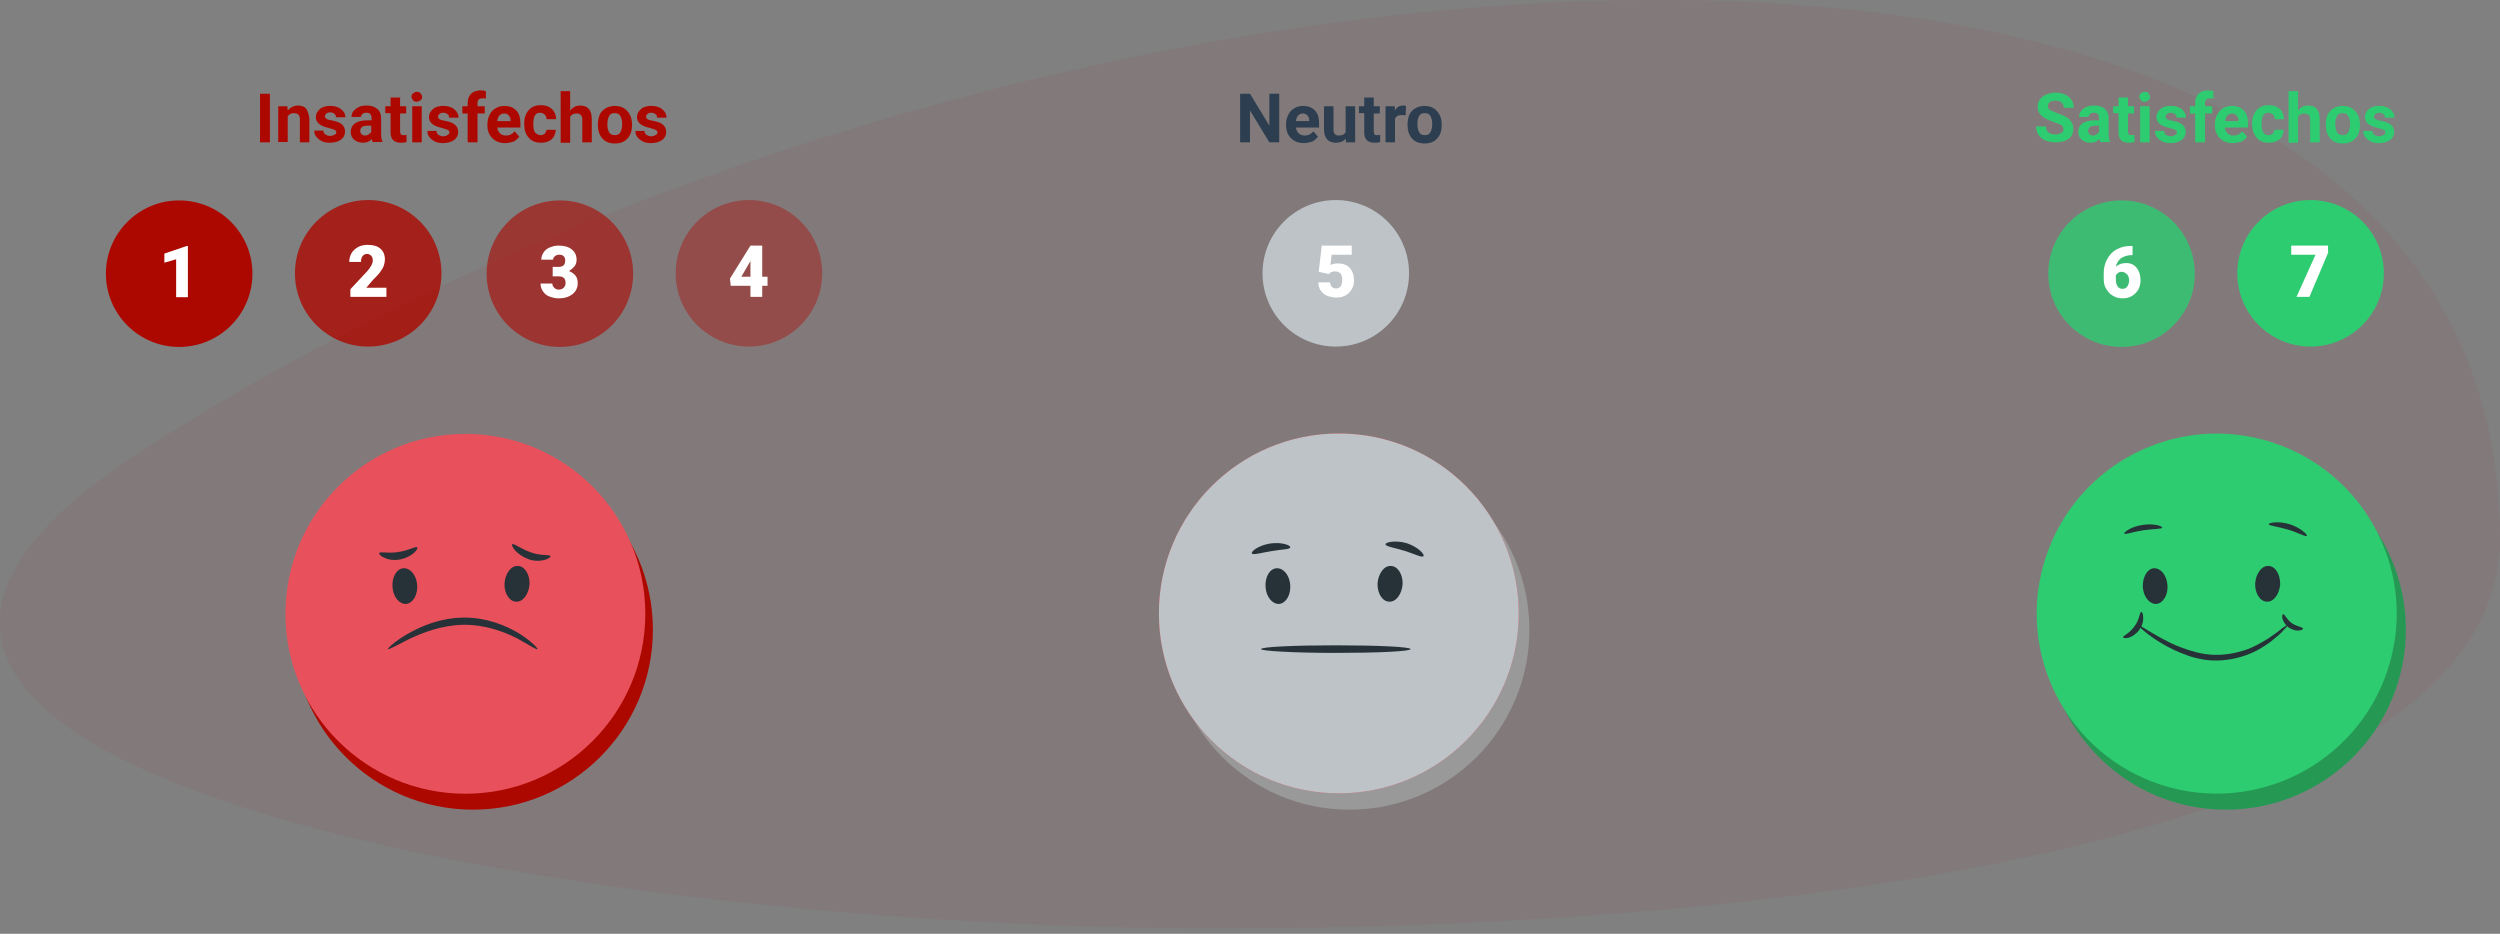 <?xml version="1.0" encoding="utf-8"?>
<!-- Generator: Adobe Illustrator 23.0.1, SVG Export Plug-In . SVG Version: 6.00 Build 0)  -->
<svg version="1.1" id="Capa_1" xmlns="http://www.w3.org/2000/svg" xmlns:xlink="http://www.w3.org/1999/xlink" x="0px" y="0px"
	 viewBox="0 0 658.6 246" style="enable-background:new 0 0 658.6 246;" xml:space="preserve">
<rect x="0" y="0" width="658.6" height="246" fill="#808080" stroke="none"/>
<style type="text/css">
	.st0{opacity:5.000000e-02;fill:#AD0800;enable-background:new    ;}
	.st1{fill:#AD0800;}
	.st2{fill:#999999;}
	.st3{fill:#259954;}
	.st4{fill:none;}
	.st5{enable-background:new    ;}
	.st6{fill:#2ECC71;}
	.st7{fill:#263238;}
	.st8{opacity:0.8;fill:#2ECC71;enable-background:new    ;}
	.st9{fill:#FFFFFF;}
	.st10{fill:#E8505B;}
	.st11{opacity:0;fill:#AD0800;}
	.st12{opacity:0.8;fill:#AD0800;enable-background:new    ;}
	.st13{opacity:0.6;fill:#AD0800;enable-background:new    ;}
	.st14{opacity:0.4;fill:#AD0800;enable-background:new    ;}
	.st15{fill:#2C3E50;}
	.st16{fill:#BDC3C7;}
</style>
<path class="st0" d="M37.3,118.8C-96.3,205,158.9,244.6,320.4,244.6c158.7,0,338.2-25.2,338.2-102.7
	C658.5-57.7,266.6-29.2,37.3,118.8z"/>
<g>
	<circle class="st1" cx="124.6" cy="165.9" r="47.4"/>
	<circle class="st2" cx="355.5" cy="165.9" r="47.4"/>
	<circle class="st3" cx="586.4" cy="165.9" r="47.4"/>
	<g>
		<rect x="508.8" y="24" class="st4" width="150" height="26.3"/>
		<g class="st5">
			<path class="st6" d="M543.6,34.1c0-0.5-0.2-0.9-0.5-1.1s-1-0.5-1.9-0.8s-1.6-0.6-2.2-0.9c-1.5-0.8-2.2-1.8-2.2-3.2
				c0-0.7,0.2-1.3,0.6-1.9c0.4-0.5,0.9-1,1.7-1.3s1.5-0.5,2.5-0.5c0.9,0,1.7,0.2,2.4,0.5c0.7,0.3,1.3,0.8,1.7,1.4s0.6,1.3,0.6,2.1
				h-2.6c0-0.6-0.2-1-0.6-1.4c-0.4-0.3-0.9-0.5-1.6-0.5c-0.6,0-1.1,0.1-1.5,0.4c-0.4,0.3-0.5,0.6-0.5,1.1c0,0.4,0.2,0.8,0.6,1
				s1,0.5,1.8,0.8c1.5,0.5,2.6,1,3.3,1.7s1,1.5,1,2.5c0,1.1-0.4,2-1.3,2.6c-0.8,0.6-2,0.9-3.4,0.9c-1,0-1.9-0.2-2.7-0.5
				c-0.8-0.4-1.4-0.9-1.8-1.5s-0.6-1.4-0.6-2.2h2.6c0,1.4,0.8,2.1,2.5,2.1c0.6,0,1.1-0.1,1.5-0.4C543.4,35,543.6,34.6,543.6,34.1z"
				/>
			<path class="st6" d="M553.4,37.5c-0.1-0.2-0.2-0.5-0.3-0.9c-0.6,0.7-1.4,1-2.4,1c-0.9,0-1.7-0.3-2.3-0.8s-0.9-1.2-0.9-2
				c0-1,0.4-1.8,1.1-2.3s1.8-0.8,3.2-0.8h1.2v-0.5c0-0.4-0.1-0.8-0.3-1.1s-0.6-0.4-1.1-0.4c-0.4,0-0.8,0.1-1,0.3s-0.4,0.5-0.4,0.8
				h-2.5c0-0.6,0.2-1.1,0.5-1.5s0.8-0.8,1.4-1.1s1.3-0.4,2.1-0.4c1.2,0,2.1,0.3,2.8,0.9c0.7,0.6,1,1.4,1,2.5v4.1
				c0,0.9,0.1,1.6,0.4,2v0.1H553.4z M551.3,35.7c0.4,0,0.7-0.1,1-0.3c0.3-0.2,0.6-0.4,0.7-0.7v-1.6h-0.9c-1.3,0-1.9,0.4-2,1.3l0,0.1
				c0,0.3,0.1,0.6,0.3,0.8S550.9,35.7,551.3,35.7z"/>
			<path class="st6" d="M560.6,25.7V28h1.6v1.9h-1.6v4.7c0,0.4,0.1,0.6,0.2,0.8s0.4,0.2,0.8,0.2c0.3,0,0.5,0,0.7-0.1v1.9
				c-0.5,0.2-1,0.2-1.5,0.2c-1.8,0-2.7-0.9-2.7-2.7v-5.1h-1.4V28h1.4v-2.3H560.6z"/>
			<path class="st6" d="M563.6,25.5c0-0.4,0.1-0.7,0.4-0.9s0.6-0.4,1-0.4c0.4,0,0.8,0.1,1,0.4s0.4,0.6,0.4,0.9
				c0,0.4-0.1,0.7-0.4,0.9s-0.6,0.4-1,0.4s-0.8-0.1-1-0.4S563.6,25.9,563.6,25.5z M566.3,37.5h-2.5V28h2.5V37.5z"/>
			<path class="st6" d="M573.5,34.9c0-0.3-0.2-0.6-0.5-0.7s-0.8-0.3-1.5-0.5c-2.3-0.5-3.4-1.4-3.4-2.9c0-0.8,0.4-1.5,1.1-2.1
				c0.7-0.6,1.6-0.8,2.7-0.8c1.2,0,2.2,0.3,2.9,0.9s1.1,1.3,1.1,2.2h-2.5c0-0.4-0.1-0.7-0.4-0.9c-0.2-0.2-0.6-0.4-1.1-0.4
				c-0.4,0-0.8,0.1-1,0.3s-0.4,0.4-0.4,0.7c0,0.3,0.1,0.5,0.4,0.7c0.3,0.2,0.7,0.3,1.3,0.4s1.2,0.3,1.6,0.4c1.3,0.5,2,1.3,2,2.6
				c0,0.9-0.4,1.6-1.1,2.1c-0.7,0.5-1.7,0.8-2.9,0.8c-0.8,0-1.5-0.1-2.1-0.4c-0.6-0.3-1.1-0.7-1.5-1.2c-0.4-0.5-0.5-1-0.5-1.6h2.4
				c0,0.5,0.2,0.8,0.5,1s0.7,0.4,1.2,0.4c0.5,0,0.9-0.1,1.1-0.3C573.4,35.4,573.5,35.2,573.5,34.9z"/>
			<path class="st6" d="M578.3,37.5v-7.6h-1.4V28h1.4v-0.8c0-1.1,0.3-1.9,0.9-2.5c0.6-0.6,1.5-0.9,2.6-0.9c0.4,0,0.8,0.1,1.3,0.2
				l0,2c-0.2-0.1-0.5-0.1-0.8-0.1c-1,0-1.4,0.4-1.4,1.3V28h1.9v1.9h-1.9v7.6H578.3z"/>
			<path class="st6" d="M588.2,37.7c-1.4,0-2.5-0.4-3.4-1.3s-1.3-2-1.3-3.4v-0.2c0-1,0.2-1.8,0.6-2.6s0.9-1.3,1.6-1.7
				s1.4-0.6,2.3-0.6c1.3,0,2.3,0.4,3.1,1.2s1.1,2,1.1,3.5v1h-6.1c0.1,0.6,0.3,1.1,0.7,1.5s0.9,0.6,1.6,0.6c1,0,1.7-0.4,2.3-1.1
				L592,36c-0.4,0.5-0.9,1-1.5,1.3C589.8,37.5,589,37.7,588.2,37.7z M588,29.9c-0.5,0-0.9,0.2-1.2,0.5c-0.3,0.3-0.5,0.8-0.6,1.5h3.5
				v-0.2c0-0.6-0.2-1-0.5-1.3C588.9,30,588.5,29.9,588,29.9z"/>
			<path class="st6" d="M597.6,35.6c0.5,0,0.8-0.1,1.1-0.4s0.4-0.6,0.5-1h2.4c0,0.6-0.2,1.2-0.5,1.8c-0.3,0.5-0.8,1-1.4,1.2
				c-0.6,0.3-1.3,0.4-2,0.4c-1.4,0-2.4-0.4-3.2-1.3c-0.8-0.9-1.2-2.1-1.2-3.6v-0.2c0-1.5,0.4-2.6,1.2-3.5s1.8-1.3,3.2-1.3
				c1.2,0,2.1,0.3,2.9,1c0.7,0.7,1.1,1.6,1.1,2.7h-2.4c0-0.5-0.2-0.9-0.5-1.2s-0.7-0.5-1.2-0.5c-0.6,0-1,0.2-1.3,0.6
				c-0.3,0.4-0.5,1.1-0.5,2.1v0.3c0,1,0.1,1.7,0.4,2.1S596.9,35.6,597.6,35.6z"/>
			<path class="st6" d="M605.5,29c0.7-0.8,1.5-1.2,2.5-1.2c2.1,0,3.1,1.2,3.1,3.6v6.1h-2.5v-6c0-0.5-0.1-0.9-0.4-1.2
				s-0.6-0.4-1.2-0.4c-0.7,0-1.3,0.3-1.6,0.9v6.8h-2.5V24h2.5V29z"/>
			<path class="st6" d="M612.7,32.7c0-0.9,0.2-1.8,0.5-2.5s0.9-1.3,1.6-1.7s1.5-0.6,2.4-0.6c1.3,0,2.3,0.4,3.1,1.2s1.3,1.9,1.4,3.2
				l0,0.7c0,1.5-0.4,2.6-1.2,3.5s-1.9,1.3-3.3,1.3s-2.5-0.4-3.3-1.3s-1.2-2.1-1.2-3.6V32.7z M615.2,32.8c0,0.9,0.2,1.6,0.5,2.1
				c0.3,0.5,0.8,0.7,1.5,0.7c0.6,0,1.1-0.2,1.4-0.7c0.3-0.5,0.5-1.2,0.5-2.3c0-0.9-0.2-1.6-0.5-2.1s-0.8-0.7-1.5-0.7
				c-0.6,0-1.1,0.2-1.4,0.7C615.4,31.1,615.2,31.8,615.2,32.8z"/>
			<path class="st6" d="M628.4,34.9c0-0.3-0.2-0.6-0.5-0.7s-0.8-0.3-1.5-0.5c-2.3-0.5-3.4-1.4-3.4-2.9c0-0.8,0.4-1.5,1.1-2.1
				c0.7-0.6,1.6-0.8,2.7-0.8c1.2,0,2.2,0.3,2.9,0.9s1.1,1.3,1.1,2.2h-2.5c0-0.4-0.1-0.7-0.4-0.9c-0.2-0.2-0.6-0.4-1.1-0.4
				c-0.4,0-0.8,0.1-1,0.3s-0.4,0.4-0.4,0.7c0,0.3,0.1,0.5,0.4,0.7c0.3,0.2,0.7,0.3,1.3,0.4s1.2,0.3,1.6,0.4c1.3,0.5,2,1.3,2,2.6
				c0,0.9-0.4,1.6-1.1,2.1c-0.7,0.5-1.7,0.8-2.9,0.8c-0.8,0-1.5-0.1-2.1-0.4c-0.6-0.3-1.1-0.7-1.5-1.2c-0.4-0.5-0.5-1-0.5-1.6h2.4
				c0,0.5,0.2,0.8,0.5,1s0.7,0.4,1.2,0.4c0.5,0,0.9-0.1,1.1-0.3C628.3,35.4,628.4,35.2,628.4,34.9z"/>
		</g>
		<g>
			<g>
				<g>
					
						<ellipse transform="matrix(0.307 -0.952 0.952 0.307 250.835 667.688)" class="st6" cx="583.7" cy="161.7" rx="47.4" ry="47.4"/>
					<g>
						<path class="st7" d="M567.4,149.7c1.8-0.1,3.4,1.8,3.6,4.4c0.2,2.6-1.1,4.8-2.9,5c-1.8,0.1-3.4-1.8-3.6-4.4
							C564.4,152,565.7,149.8,567.4,149.7z"/>
					</g>
					<g>
						<path class="st7" d="M597.6,149.1c-1.8-0.1-3.3,2-3.5,4.6c-0.1,2.6,1.3,4.8,3.1,4.8c1.8,0.1,3.3-2,3.5-4.6
							C600.7,151.3,599.4,149.1,597.6,149.1z"/>
					</g>
					<g>
						<path class="st7" d="M602.7,164.6c0.1,0.1-0.3,0.6-1.1,1.4c-0.7,0.9-2,1.9-3.6,3.2c-1.7,1.2-3.7,2.5-6.3,3.4
							c-2.5,0.9-5.5,1.5-8.7,1.4s-6.1-1-8.5-2c-2.5-1-4.6-2.2-6.3-3.3c-3.4-2.2-5.1-4-5-4.1c0.1-0.2,2.2,1.3,5.6,3.2
							c1.7,0.9,3.8,2.1,6.2,2.9c2.4,0.9,5.2,1.7,8.1,1.8c2.9,0.1,5.7-0.4,8.2-1.2s4.4-2,6.1-3c1.6-1.1,2.9-2,3.8-2.8
							C602.1,164.9,602.7,164.5,602.7,164.6z"/>
					</g>
					<g>
						<path class="st7" d="M569.6,139c-0.1,0.4-2.3,0.3-5,0.7s-4.8,1.2-5,0.9s1.8-1.9,4.8-2.3C567.3,137.8,569.7,138.6,569.6,139z"
							/>
					</g>
					<g>
						<path class="st7" d="M607.7,141.2c-0.3,0.3-2.3-0.9-5-1.7s-5-1-5-1.4c-0.1-0.4,2.5-0.9,5.5,0
							C606.2,139.1,608,140.9,607.7,141.2z"/>
					</g>
				</g>
				<g>
					<path class="st7" d="M564.1,161.2c0.2,0,0.5,0.5,0.5,1.4c0.1,0.9-0.2,2.2-1,3.3s-1.9,1.8-2.8,2.1c-0.9,0.2-1.4,0.1-1.5-0.1
						c-0.1-0.4,1.7-1,3-2.9C563.7,163.2,563.6,161.3,564.1,161.2z"/>
				</g>
				<g>
					<path class="st7" d="M606.7,165.6c0,0.2-0.4,0.5-1.1,0.5c-0.7,0.1-1.8-0.2-2.7-0.8c-0.9-0.7-1.4-1.6-1.6-2.3
						c-0.2-0.7,0-1.2,0.2-1.2c0.4,0,0.9,1.4,2.3,2.4C605.2,165.1,606.7,165.2,606.7,165.6z"/>
				</g>
			</g>
		</g>
		<circle class="st8" cx="558.9" cy="72.1" r="19.3"/>
		<rect x="545.5" y="64.1" class="st4" width="26.8" height="22.3"/>
		<g class="st5">
			<path class="st9" d="M561.8,64.7v2.5h-0.1c-1.2,0-2.1,0.3-2.9,0.8c-0.8,0.6-1.2,1.3-1.4,2.3c0.7-0.7,1.6-1,2.7-1
				c1.2,0,2.1,0.4,2.8,1.3c0.7,0.9,1,2,1,3.3c0,0.9-0.2,1.6-0.6,2.4c-0.4,0.7-1,1.3-1.7,1.7s-1.5,0.6-2.4,0.6c-1,0-1.8-0.2-2.6-0.7
				c-0.8-0.4-1.3-1.1-1.8-1.9s-0.6-1.7-0.6-2.8V72c0-1.4,0.3-2.6,0.9-3.7c0.6-1.1,1.4-2,2.5-2.6s2.3-0.9,3.7-0.9H561.8z M559,71.6
				c-0.4,0-0.8,0.1-1,0.3c-0.3,0.2-0.5,0.4-0.6,0.7v0.9c0,1.7,0.6,2.6,1.8,2.6c0.5,0,0.9-0.2,1.2-0.6s0.5-1,0.5-1.6
				c0-0.7-0.2-1.2-0.5-1.6C559.9,71.9,559.5,71.6,559,71.6z"/>
		</g>
		<circle class="st6" cx="608.7" cy="72" r="19.3"/>
		<rect x="595.2" y="64" class="st4" width="26.8" height="22.3"/>
		<g class="st5">
			<path class="st9" d="M613.4,66.4l-5,11.8H605l5-11.1h-6.4v-2.4h9.7V66.4z"/>
		</g>
	</g>
	<g>
		<rect x="46.8" y="24" class="st4" width="150" height="26.3"/>
		<g class="st5">
			<path class="st1" d="M71.1,37.5h-2.6V24.7h2.6V37.5z"/>
			<path class="st1" d="M75.7,28l0.1,1.1c0.7-0.8,1.6-1.3,2.7-1.3c1,0,1.8,0.3,2.2,0.9s0.7,1.5,0.8,2.7v6.1H79v-6.1
				c0-0.5-0.1-0.9-0.4-1.2c-0.2-0.2-0.6-0.4-1.2-0.4c-0.7,0-1.3,0.3-1.6,0.9v6.7h-2.5V28H75.7z"/>
			<path class="st1" d="M88.6,34.9c0-0.3-0.2-0.6-0.5-0.7s-0.8-0.3-1.5-0.5c-2.3-0.5-3.4-1.4-3.4-2.9c0-0.8,0.4-1.5,1.1-2.1
				c0.7-0.6,1.6-0.8,2.7-0.8c1.2,0,2.2,0.3,2.9,0.9S91,30,91,30.9h-2.5c0-0.4-0.1-0.7-0.4-0.9c-0.2-0.2-0.6-0.4-1.1-0.4
				c-0.4,0-0.8,0.1-1,0.3s-0.4,0.4-0.4,0.7c0,0.3,0.1,0.5,0.4,0.7c0.3,0.2,0.7,0.3,1.3,0.4s1.2,0.3,1.6,0.4c1.3,0.5,2,1.3,2,2.6
				c0,0.9-0.4,1.6-1.1,2.1c-0.7,0.5-1.7,0.8-2.9,0.8c-0.8,0-1.5-0.1-2.1-0.4c-0.6-0.3-1.1-0.7-1.5-1.2c-0.4-0.5-0.5-1-0.5-1.6h2.4
				c0,0.5,0.2,0.8,0.5,1s0.7,0.4,1.2,0.4c0.5,0,0.9-0.1,1.1-0.3C88.5,35.4,88.6,35.2,88.6,34.9z"/>
			<path class="st1" d="M98.2,37.5C98.1,37.3,98,37,98,36.6c-0.6,0.7-1.4,1-2.4,1c-0.9,0-1.7-0.3-2.3-0.8s-0.9-1.2-0.9-2
				c0-1,0.4-1.8,1.1-2.3s1.8-0.8,3.2-0.8h1.2v-0.5c0-0.4-0.1-0.8-0.3-1.1s-0.6-0.4-1.1-0.4c-0.4,0-0.8,0.1-1,0.3s-0.4,0.5-0.4,0.8
				h-2.5c0-0.6,0.2-1.1,0.5-1.5s0.8-0.8,1.4-1.1s1.3-0.4,2.1-0.4c1.2,0,2.1,0.3,2.8,0.9c0.7,0.6,1,1.4,1,2.5v4.1
				c0,0.9,0.1,1.6,0.4,2v0.1H98.2z M96.1,35.7c0.4,0,0.7-0.1,1-0.3c0.3-0.2,0.6-0.4,0.7-0.7v-1.6h-0.9c-1.3,0-1.9,0.4-2,1.3l0,0.1
				c0,0.3,0.1,0.6,0.3,0.8S95.7,35.7,96.1,35.7z"/>
			<path class="st1" d="M105.4,25.7V28h1.6v1.9h-1.6v4.7c0,0.4,0.1,0.6,0.2,0.8s0.4,0.2,0.8,0.2c0.3,0,0.5,0,0.7-0.1v1.9
				c-0.5,0.2-1,0.2-1.5,0.2c-1.8,0-2.7-0.9-2.7-2.7v-5.1h-1.4V28h1.4v-2.3H105.4z"/>
			<path class="st1" d="M108.4,25.5c0-0.4,0.1-0.7,0.4-0.9s0.6-0.4,1-0.4c0.4,0,0.8,0.1,1,0.4s0.4,0.6,0.4,0.9
				c0,0.4-0.1,0.7-0.4,0.9s-0.6,0.4-1,0.4s-0.8-0.1-1-0.4S108.4,25.9,108.4,25.5z M111.1,37.5h-2.5V28h2.5V37.5z"/>
			<path class="st1" d="M118.4,34.9c0-0.3-0.2-0.6-0.5-0.7s-0.8-0.3-1.5-0.5c-2.3-0.5-3.4-1.4-3.4-2.9c0-0.8,0.4-1.5,1.1-2.1
				c0.7-0.6,1.6-0.8,2.7-0.8c1.2,0,2.2,0.3,2.9,0.9s1.1,1.3,1.1,2.2h-2.5c0-0.4-0.1-0.7-0.4-0.9c-0.2-0.2-0.6-0.4-1.1-0.4
				c-0.4,0-0.8,0.1-1,0.3s-0.4,0.4-0.4,0.7c0,0.3,0.1,0.5,0.4,0.7c0.3,0.2,0.7,0.3,1.3,0.4s1.2,0.3,1.6,0.4c1.3,0.5,2,1.3,2,2.6
				c0,0.9-0.4,1.6-1.1,2.1c-0.7,0.5-1.7,0.8-2.9,0.8c-0.8,0-1.5-0.1-2.1-0.4c-0.6-0.3-1.1-0.7-1.5-1.2c-0.4-0.5-0.5-1-0.5-1.6h2.4
				c0,0.5,0.2,0.8,0.5,1s0.7,0.4,1.2,0.4c0.5,0,0.9-0.1,1.1-0.3C118.2,35.4,118.4,35.2,118.4,34.9z"/>
			<path class="st1" d="M123.2,37.5v-7.6h-1.4V28h1.4v-0.8c0-1.1,0.3-1.9,0.9-2.5c0.6-0.6,1.5-0.9,2.6-0.9c0.4,0,0.8,0.1,1.3,0.2
				l0,2c-0.2-0.1-0.5-0.1-0.8-0.1c-1,0-1.4,0.4-1.4,1.3V28h1.9v1.9h-1.9v7.6H123.2z"/>
			<path class="st1" d="M133.1,37.7c-1.4,0-2.5-0.4-3.4-1.3s-1.3-2-1.3-3.4v-0.2c0-1,0.2-1.8,0.6-2.6s0.9-1.3,1.6-1.7
				s1.4-0.6,2.3-0.6c1.3,0,2.3,0.4,3.1,1.2s1.1,2,1.1,3.5v1h-6.1c0.1,0.6,0.3,1.1,0.7,1.5s0.9,0.6,1.6,0.6c1,0,1.7-0.4,2.3-1.1
				l1.2,1.4c-0.4,0.5-0.9,1-1.5,1.3C134.6,37.5,133.9,37.7,133.1,37.7z M132.8,29.9c-0.5,0-0.9,0.2-1.2,0.5
				c-0.3,0.3-0.5,0.8-0.6,1.5h3.5v-0.2c0-0.6-0.2-1-0.5-1.3C133.7,30,133.3,29.9,132.8,29.9z"/>
			<path class="st1" d="M142.4,35.6c0.5,0,0.8-0.1,1.1-0.4s0.4-0.6,0.5-1h2.4c0,0.6-0.2,1.2-0.5,1.8c-0.3,0.5-0.8,1-1.4,1.2
				c-0.6,0.3-1.3,0.4-2,0.4c-1.4,0-2.4-0.4-3.2-1.3c-0.8-0.9-1.2-2.1-1.2-3.6v-0.2c0-1.5,0.4-2.6,1.2-3.5s1.8-1.3,3.2-1.3
				c1.2,0,2.1,0.3,2.9,1c0.7,0.7,1.1,1.6,1.1,2.7H144c0-0.5-0.2-0.9-0.5-1.2s-0.7-0.5-1.2-0.5c-0.6,0-1,0.2-1.3,0.6
				c-0.3,0.4-0.5,1.1-0.5,2.1v0.3c0,1,0.1,1.7,0.4,2.1S141.8,35.6,142.4,35.6z"/>
			<path class="st1" d="M150.3,29c0.7-0.8,1.5-1.2,2.5-1.2c2.1,0,3.1,1.2,3.1,3.6v6.1h-2.5v-6c0-0.5-0.1-0.9-0.4-1.2
				s-0.6-0.4-1.2-0.4c-0.7,0-1.3,0.3-1.6,0.9v6.8h-2.5V24h2.5V29z"/>
			<path class="st1" d="M157.5,32.7c0-0.9,0.2-1.8,0.5-2.5s0.9-1.3,1.6-1.7s1.5-0.6,2.4-0.6c1.3,0,2.3,0.4,3.1,1.2s1.3,1.9,1.4,3.2
				l0,0.7c0,1.5-0.4,2.6-1.2,3.5s-1.9,1.3-3.3,1.3s-2.5-0.4-3.3-1.3s-1.2-2.1-1.2-3.6V32.7z M160,32.8c0,0.9,0.2,1.6,0.5,2.1
				c0.3,0.5,0.8,0.7,1.5,0.7c0.6,0,1.1-0.2,1.4-0.7c0.3-0.5,0.5-1.2,0.5-2.3c0-0.9-0.2-1.6-0.5-2.1s-0.8-0.7-1.5-0.7
				c-0.6,0-1.1,0.2-1.4,0.7C160.2,31.1,160,31.8,160,32.8z"/>
			<path class="st1" d="M173.2,34.9c0-0.3-0.2-0.6-0.5-0.7s-0.8-0.3-1.5-0.5c-2.3-0.5-3.4-1.4-3.4-2.9c0-0.8,0.4-1.5,1.1-2.1
				c0.7-0.6,1.6-0.8,2.7-0.8c1.2,0,2.2,0.3,2.9,0.9s1.1,1.3,1.1,2.2h-2.5c0-0.4-0.1-0.7-0.4-0.9c-0.2-0.2-0.6-0.4-1.1-0.4
				c-0.4,0-0.8,0.1-1,0.3s-0.4,0.4-0.4,0.7c0,0.3,0.1,0.5,0.4,0.7c0.3,0.2,0.7,0.3,1.3,0.4s1.2,0.3,1.6,0.4c1.3,0.5,2,1.3,2,2.6
				c0,0.9-0.4,1.6-1.1,2.1c-0.7,0.5-1.7,0.8-2.9,0.8c-0.8,0-1.5-0.1-2.1-0.4c-0.6-0.3-1.1-0.7-1.5-1.2c-0.4-0.5-0.5-1-0.5-1.6h2.4
				c0,0.5,0.2,0.8,0.5,1s0.7,0.4,1.2,0.4c0.5,0,0.9-0.1,1.1-0.3C173.1,35.4,173.2,35.2,173.2,34.9z"/>
		</g>
		<circle class="st1" cx="47.2" cy="72.1" r="19.3"/>
		<g>
			<ellipse class="st10" cx="122.6" cy="161.7" rx="47.4" ry="47.4"/>
			<circle class="st11" cx="122.6" cy="161.7" r="47.4"/>
			<g>
				<path class="st7" d="M106.3,149.7c1.8-0.1,3.4,1.8,3.6,4.4c0.2,2.6-1.1,4.8-2.9,5c-1.8,0.1-3.4-1.8-3.6-4.4
					C103.2,152,104.5,149.8,106.3,149.7z"/>
			</g>
			<g>
				<path class="st7" d="M136.4,149.1c-1.8-0.1-3.3,2-3.5,4.6c-0.1,2.6,1.3,4.8,3.1,4.8c1.8,0.1,3.3-2,3.5-4.6
					C139.6,151.3,138.2,149.1,136.4,149.1z"/>
			</g>
			<g>
				<path class="st7" d="M141.6,171c-0.2,0.3-2.2-1.1-5.5-2.9c-3.4-1.7-8.4-3.6-14.1-3.5s-10.7,2.1-14.1,3.7
					c-3.4,1.7-5.5,2.9-5.7,2.7c-0.1-0.2,1.6-1.9,5-3.9s8.6-4.3,14.8-4.4c6.2-0.1,11.5,2.2,14.8,4.2C140.1,169,141.7,170.8,141.6,171
					z"/>
			</g>
			<g>
				<path class="st7" d="M109.9,144.2c0.2,0.2-0.1,0.8-0.9,1.5s-2.1,1.4-3.7,1.7s-3.2,0-4.1-0.5c-1-0.4-1.4-1-1.3-1.2
					c0.2-0.5,2.5,0.2,5.1-0.3C107.5,145.1,109.6,143.8,109.9,144.2z"/>
			</g>
			<g>
				<path class="st7" d="M145,146.5c0.1,0.2-0.4,0.7-1.5,1c-1,0.3-2.7,0.4-4.3-0.2c-1.6-0.6-2.8-1.5-3.5-2.3s-0.9-1.4-0.8-1.6
					c0.4-0.4,2.3,1.2,4.9,2.1C142.4,146.5,144.8,146,145,146.5z"/>
			</g>
		</g>
		<rect x="33.8" y="64.1" class="st4" width="26.8" height="22.3"/>
		<g class="st5">
			<path class="st9" d="M49.5,78.3h-3.1v-10l-3.1,0.9v-2.4l5.9-2h0.3V78.3z"/>
		</g>
		<circle class="st12" cx="97" cy="72" r="19.3"/>
		<rect x="83.6" y="64" class="st4" width="26.8" height="22.3"/>
		<g class="st5">
			<path class="st9" d="M101.7,78.2h-9.4v-2l4.3-4.6c1.1-1.2,1.6-2.2,1.6-2.9c0-0.6-0.1-1-0.4-1.3c-0.3-0.3-0.6-0.5-1.1-0.5
				c-0.5,0-0.9,0.2-1.2,0.6s-0.4,0.9-0.4,1.5H92c0-0.8,0.2-1.6,0.6-2.3c0.4-0.7,1-1.2,1.7-1.6s1.6-0.6,2.5-0.6c1.5,0,2.6,0.3,3.4,1
				c0.8,0.7,1.2,1.6,1.2,2.9c0,0.5-0.1,1-0.3,1.6s-0.5,1-0.9,1.6c-0.4,0.6-1.1,1.3-2,2.2l-1.7,2h5.3V78.2z"/>
		</g>
		<circle class="st13" cx="147.5" cy="72.1" r="19.3"/>
		<rect x="134.1" y="64.1" class="st4" width="26.8" height="22.3"/>
		<g class="st5">
			<path class="st9" d="M145.7,70.3h1.5c1.2,0,1.7-0.6,1.7-1.7c0-0.4-0.1-0.8-0.4-1.1c-0.3-0.3-0.7-0.4-1.2-0.4
				c-0.4,0-0.8,0.1-1.1,0.4c-0.3,0.2-0.5,0.5-0.5,0.9h-3.1c0-0.7,0.2-1.3,0.6-1.9c0.4-0.6,0.9-1,1.6-1.3s1.5-0.5,2.3-0.5
				c1.5,0,2.7,0.3,3.5,1c0.9,0.7,1.3,1.6,1.3,2.8c0,0.6-0.2,1.1-0.5,1.6c-0.4,0.5-0.9,0.9-1.5,1.3c0.7,0.3,1.3,0.7,1.7,1.2
				s0.6,1.2,0.6,2c0,1.2-0.5,2.2-1.4,2.9s-2.1,1.1-3.6,1.1c-0.9,0-1.7-0.2-2.5-0.5c-0.8-0.3-1.3-0.8-1.7-1.4c-0.4-0.6-0.6-1.3-0.6-2
				h3.1c0,0.4,0.2,0.8,0.5,1.1c0.3,0.3,0.7,0.5,1.2,0.5c0.5,0,1-0.2,1.3-0.5c0.3-0.3,0.5-0.7,0.5-1.2c0-0.7-0.2-1.2-0.5-1.4
				c-0.3-0.3-0.8-0.4-1.4-0.4h-1.5V70.3z"/>
		</g>
		<circle class="st14" cx="197.3" cy="72" r="19.3"/>
		<rect x="183.9" y="64" class="st4" width="26.8" height="22.3"/>
		<g class="st5">
			<path class="st9" d="M200.8,72.9h1.4v2.4h-1.4v2.9h-3.1v-2.9h-5.2l-0.2-1.9l5.4-8.7v0h3.1V72.9z M195.3,72.9h2.4v-4.1l-0.2,0.3
				L195.3,72.9z"/>
		</g>
	</g>
	<g>
		<rect x="278" y="24" class="st4" width="150" height="26.3"/>
		<g class="st5">
			<path class="st15" d="M337,37.5h-2.6l-5.1-8.4v8.4h-2.6V24.7h2.6l5.1,8.4v-8.4h2.6V37.5z"/>
			<path class="st15" d="M343.5,37.7c-1.4,0-2.5-0.4-3.4-1.3s-1.3-2-1.3-3.4v-0.2c0-1,0.2-1.8,0.6-2.6s0.9-1.3,1.6-1.7
				s1.4-0.6,2.3-0.6c1.3,0,2.3,0.4,3.1,1.2s1.1,2,1.1,3.5v1h-6.1c0.1,0.6,0.3,1.1,0.7,1.5s0.9,0.6,1.6,0.6c1,0,1.7-0.4,2.3-1.1
				l1.2,1.4c-0.4,0.5-0.9,1-1.5,1.3C345,37.5,344.3,37.7,343.5,37.7z M343.2,29.9c-0.5,0-0.9,0.2-1.2,0.5c-0.3,0.3-0.5,0.8-0.6,1.5
				h3.5v-0.2c0-0.6-0.2-1-0.5-1.3C344.1,30,343.7,29.9,343.2,29.9z"/>
			<path class="st15" d="M354.5,36.5c-0.6,0.8-1.5,1.1-2.6,1.1c-1,0-1.8-0.3-2.3-0.9s-0.8-1.4-0.8-2.6V28h2.5v6.2
				c0,1,0.5,1.5,1.4,1.5c0.9,0,1.5-0.3,1.8-0.9V28h2.5v9.5h-2.4L354.5,36.5z"/>
			<path class="st15" d="M361.9,25.7V28h1.6v1.9h-1.6v4.7c0,0.4,0.1,0.6,0.2,0.8s0.4,0.2,0.8,0.2c0.3,0,0.5,0,0.7-0.1v1.9
				c-0.5,0.2-1,0.2-1.5,0.2c-1.8,0-2.7-0.9-2.7-2.7v-5.1H358V28h1.4v-2.3H361.9z"/>
			<path class="st15" d="M370.3,30.4c-0.3,0-0.7-0.1-0.9-0.1c-1,0-1.6,0.3-1.9,1v6.2H365V28h2.4l0.1,1.1c0.5-0.9,1.2-1.3,2.1-1.3
				c0.3,0,0.5,0,0.8,0.1L370.3,30.4z"/>
			<path class="st15" d="M370.8,32.7c0-0.9,0.2-1.8,0.5-2.5s0.9-1.3,1.6-1.7s1.5-0.6,2.4-0.6c1.3,0,2.3,0.4,3.1,1.2s1.3,1.9,1.4,3.2
				l0,0.7c0,1.5-0.4,2.6-1.2,3.5s-1.9,1.3-3.3,1.3s-2.5-0.4-3.3-1.3s-1.2-2.1-1.2-3.6V32.7z M373.4,32.8c0,0.9,0.2,1.6,0.5,2.1
				c0.3,0.5,0.8,0.7,1.5,0.7c0.6,0,1.1-0.2,1.4-0.7c0.3-0.5,0.5-1.2,0.5-2.3c0-0.9-0.2-1.6-0.5-2.1s-0.8-0.7-1.5-0.7
				c-0.6,0-1.1,0.2-1.4,0.7C373.5,31.1,373.4,31.8,373.4,32.8z"/>
		</g>
		<g>
			<ellipse class="st10" cx="352.7" cy="161.6" rx="47.4" ry="47.4"/>
			<ellipse class="st16" cx="352.7" cy="161.6" rx="47.4" ry="47.4"/>
			<g>
				<path class="st7" d="M336.3,149.7c1.8-0.1,3.4,1.8,3.6,4.4c0.2,2.6-1.1,4.8-2.9,5c-1.8,0.1-3.4-1.8-3.6-4.4
					C333.2,152,334.5,149.8,336.3,149.7z"/>
			</g>
			<g>
				<path class="st7" d="M366.4,149.1c-1.8-0.1-3.3,2-3.5,4.6c-0.1,2.6,1.3,4.8,3.1,4.8c1.8,0.1,3.3-2,3.5-4.6
					C369.6,151.3,368.2,149.1,366.4,149.1z"/>
			</g>
			<g>
				<path class="st7" d="M371.6,171c0,0.6-8.8,1-19.7,1c-10.9,0-19.7-0.5-19.7-1c0-0.6,8.8-1,19.7-1S371.6,170.4,371.6,171z"/>
			</g>
			<g>
				<path class="st7" d="M339.9,144.2c-0.1,0.6-2.4,0.5-5,1c-2.6,0.4-4.8,1.1-5.1,0.6c-0.3-0.5,1.7-2.1,4.7-2.6
					C337.7,142.7,340.1,143.7,339.9,144.2z"/>
			</g>
			<g>
				<path class="st7" d="M375,146.5c-0.4,0.5-2.4-0.6-5-1.4c-2.6-0.8-4.9-1.1-5-1.7c-0.1-0.5,2.5-1.2,5.6-0.3
					C373.6,144.1,375.4,146.1,375,146.5z"/>
			</g>
		</g>
		<circle class="st16" cx="351.9" cy="72" r="19.3"/>
		<rect x="338.5" y="64" class="st4" width="26.8" height="22.3"/>
		<g class="st5">
			<path class="st9" d="M347.4,71.6l0.8-6.9h7.9v2.4h-5.3l-0.3,2.7c0.2-0.1,0.5-0.2,0.9-0.3c0.4-0.1,0.7-0.1,1.1-0.1
				c1.3,0,2.4,0.4,3.1,1.2c0.7,0.8,1.1,1.9,1.1,3.3c0,0.9-0.2,1.6-0.6,2.3c-0.4,0.7-0.9,1.2-1.6,1.6c-0.7,0.4-1.5,0.6-2.5,0.6
				c-0.8,0-1.6-0.2-2.4-0.5c-0.7-0.3-1.3-0.8-1.7-1.4c-0.4-0.6-0.6-1.3-0.6-2.1h3.1c0,0.5,0.2,0.9,0.5,1.2c0.3,0.3,0.7,0.4,1.1,0.4
				c1,0,1.6-0.8,1.6-2.3c0-1.4-0.6-2.2-1.9-2.2c-0.7,0-1.3,0.2-1.6,0.7L347.4,71.6z"/>
		</g>
	</g>
</g>
</svg>
